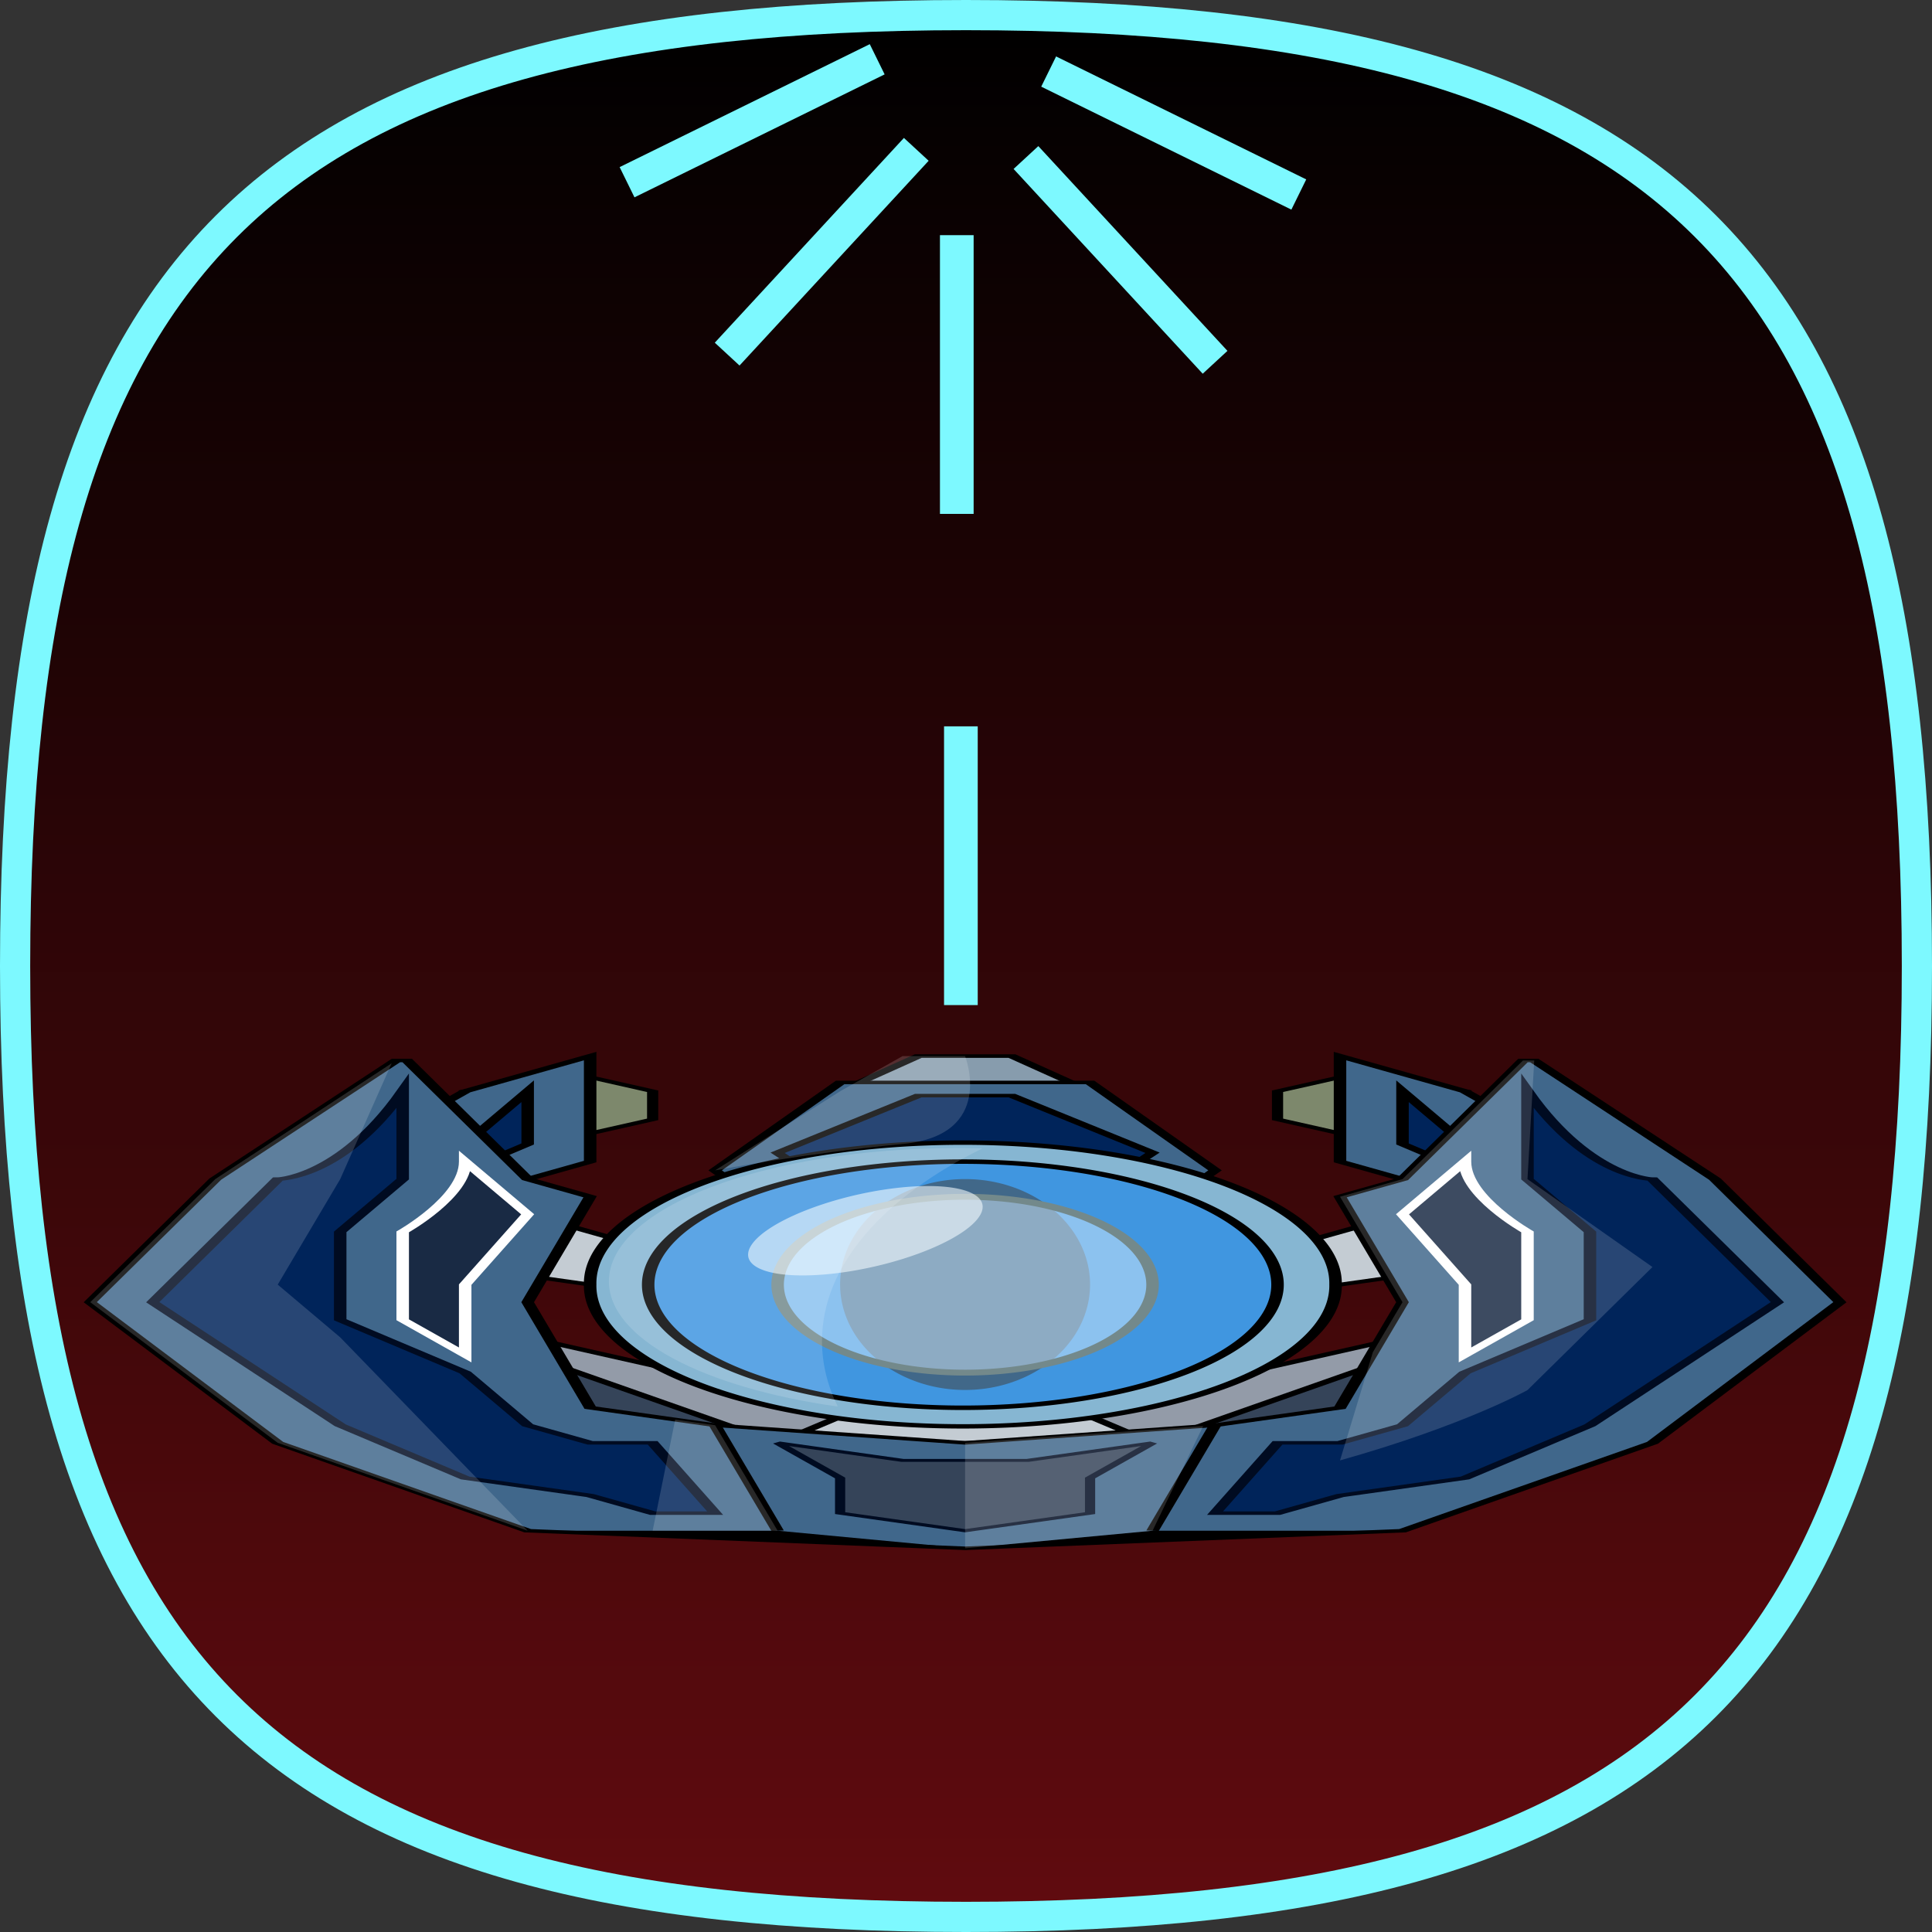 <?xml version="1.0" encoding="UTF-8" standalone="no"?>
<!-- Created using Karbon, part of Calligra: http://www.calligra-suite.org/karbon -->

<svg
   xmlns:dc="http://purl.org/dc/elements/1.1/"
   xmlns:cc="http://creativecommons.org/ns#"
   xmlns:rdf="http://www.w3.org/1999/02/22-rdf-syntax-ns#"
   xmlns:svg="http://www.w3.org/2000/svg"
   xmlns="http://www.w3.org/2000/svg"
   xmlns:xlink="http://www.w3.org/1999/xlink"
   xmlns:sodipodi="http://sodipodi.sourceforge.net/DTD/sodipodi-0.dtd"
   xmlns:inkscape="http://www.inkscape.org/namespaces/inkscape"
   id="svg2"
   sodipodi:docname="galaxy-attack.svg"
   height="128"
   width="128"
   version="1.1"
   inkscape:version="0.48.4 r9939"
   inkscape:export-filename="/home/piggz/projects/galaxy-attack-hd/galaxy-attack-128.png"
   inkscape:export-xdpi="90"
   inkscape:export-ydpi="90">
  <rect width="100%" height="100%" fill="#333333" stroke="none"/>
  <sodipodi:namedview
     id="namedview14"
     bordercolor="#666666"
     inkscape:pageshadow="2"
     guidetolerance="10"
     pagecolor="#ffffff"
     gridtolerance="10"
     inkscape:window-maximized="1"
     inkscape:zoom="3.6875"
     objecttolerance="10"
     borderopacity="1"
     inkscape:current-layer="svg2"
     inkscape:cx="101.46575"
     inkscape:cy="57.367796"
     inkscape:window-y="-3"
     inkscape:window-x="33"
     inkscape:window-width="1565"
     showgrid="false"
     inkscape:pageopacity="0"
     inkscape:window-height="880" />
  <defs
     id="defs4">
    <linearGradient
       id="gradient0"
       y2="0.16"
       x2="0.095"
       gradientTransform="matrix(6.048,0,0,6.048,-32.544,5.228)"
       y1="-0.003"
       x1="0.097">
      <stop
         id="stop7"
         stop-color="#0F0"
         stop-opacity="1"
         offset="0"
         style="stop-color:#000000;stop-opacity:1;" />
      <stop
         id="stop9"
         stop-color="#008100"
         stop-opacity="1"
         offset="1"
         style="stop-color:#610b0f;stop-opacity:1;" />
    </linearGradient>
    <linearGradient
       id="linearGradient3767"
       y2="255.26"
       xlink:href="#gradient0"
       gradientUnits="userSpaceOnUse"
       x2="122.58"
       y1="0.412"
       x1="122.58"
       inkscape:collect="always" />
    <radialGradient
       inkscape:collect="always"
       xlink:href="#linearGradient3896"
       id="radialGradient2990"
       gradientUnits="userSpaceOnUse"
       gradientTransform="matrix(1.078,0,0,0.693,-2.841,8.01)"
       cx="32.364"
       cy="29.364"
       fx="32.364"
       fy="29.364"
       r="29.091" />
    <linearGradient
       id="linearGradient3896">
      <stop
         id="stop3898"
         style="stop-color:#009300;stop-opacity:1"
         offset="0" />
      <stop
         id="stop3900"
         style="stop-color:#000000;stop-opacity:1"
         offset="1" />
    </linearGradient>
    <linearGradient
       inkscape:collect="always"
       xlink:href="#gradient0"
       id="linearGradient3055"
       gradientUnits="userSpaceOnUse"
       x1="122.58"
       y1="0.412"
       x2="122.58"
       y2="255.26" />
    <linearGradient
       inkscape:collect="always"
       xlink:href="#gradient0"
       id="linearGradient3057"
       gradientUnits="userSpaceOnUse"
       x1="122.58"
       y1="0.412"
       x2="122.58"
       y2="255.26" />
    <linearGradient
       inkscape:collect="always"
       xlink:href="#gradient0"
       id="linearGradient3059"
       gradientUnits="userSpaceOnUse"
       x1="122.58"
       y1="0.412"
       x2="122.58"
       y2="255.26" />
    <linearGradient
       inkscape:collect="always"
       xlink:href="#gradient0"
       id="linearGradient3063"
       gradientUnits="userSpaceOnUse"
       x1="122.58"
       y1="0.412"
       x2="122.58"
       y2="255.26"
       gradientTransform="matrix(0.496,0,0,0.496,1,1)" />
  </defs>
  <path
     style="fill:url(#linearGradient3063);stroke:#7df9ff;stroke-opacity:1;stroke-width:2;stroke-miterlimit:4;stroke-dasharray:none"
     inkscape:connector-curvature="0"
     d="m 127,64 c 0,46.675 -16.325,63 -63,63 C 17.323,127 1,110.675 1,64 1,17.325 17.323,1 64,1 c 46.675,0 63,16.325 63,63 z"
     id="hicg_background" />
  <g
     id="g3851"
     transform="matrix(0.207,0,0,0.177,13.963,62.825)">
    <g
       inkscape:export-ydpi="9.5699997"
       inkscape:export-xdpi="9.5699997"
       inkscape:export-filename="/home/piggz/projects/galaxy-attack-hd/qml/galaxy-attack-hd/pics/ship.png"
       transform="matrix(1,0,0,0.329,-78.567,27.198)"
       id="layer2">
      <g
         id="g4264">
        <path
           style="fill:#939ba8;stroke:#000000;stroke-width:4"
           inkscape:connector-curvature="0"
           d="m 180,360 100,80 h 80 L 460,360 440,460 320,500 200,460 z"
           id="path4041" />
        <path
           style="fill:#354459;stroke:#000000;stroke-width:4"
           inkscape:connector-curvature="0"
           d="m 180,380 80,100 -80,20 z"
           id="path4021" />
        <path
           style="fill:#354459;stroke:#000000;stroke-width:4"
           inkscape:connector-curvature="0"
           d="m 460,380 -80,100 80,20 z"
           id="path4021-9" />
        <path
           style="fill:#c4ccd3;stroke:#000000;stroke-width:4"
           inkscape:connector-curvature="0"
           d="m 260,480 40,-60 h 40 l 40,60 z"
           id="path4043" />
        <path
           style="fill:#c4ccd3;stroke:#000000;stroke-width:4"
           inkscape:connector-curvature="0"
           d="m 160,280 80,40 20,-20 -80,-80 z"
           id="path4045" />
        <path
           style="fill:#c4ccd3;stroke:#000000;stroke-width:4"
           inkscape:connector-curvature="0"
           d="m 480,280 -80,40 -20,-20 80,-80 z"
           id="path4045-1" />
        <path
           style="fill:#7d886c;stroke:#000000;stroke-width:3.578"
           inkscape:connector-curvature="0"
           d="m 160,80 20,64 40,-32 V 80 L 200,64 z"
           id="path4109-6-4" />
        <path
           style="fill:#40678b;stroke:#000000;stroke-width:4"
           inkscape:connector-curvature="0"
           d="M 200,160 V 40 l -40,40 -40,80 40,40 z"
           id="path4133" />
        <path
           style="fill:#00245a;stroke:#000000;stroke-width:4"
           inkscape:connector-curvature="0"
           d="m 180,80 v 60 l -40,60 z"
           id="path4137" />
        <path
           style="fill:#7d886c;stroke:#000000;stroke-width:3.578"
           inkscape:connector-curvature="0"
           d="m 480,80 -20,64 -40,-32 V 80 l 20,-16 z"
           id="path4109-6-4-1" />
        <path
           style="fill:#40678b;stroke:#000000;stroke-width:4"
           inkscape:connector-curvature="0"
           d="M 440,160 V 40 l 40,40 40,80 -40,40 z"
           id="path4133-2" />
        <path
           style="fill:#00245a;stroke:#000000;stroke-width:4"
           inkscape:connector-curvature="0"
           d="m 460,80 v 60 l 40,60 z"
           id="path4137-2" />
        <path
           style="fill:#40678b;stroke:#000000;stroke-width:4"
           inkscape:connector-curvature="0"
           d="M 137.84,45 80,180 40,320 100,480 180,580 320,600 460,580 540,480 600,320 560,180 502.16,45 h -3.6 L 460,180 440,200 460,320 440,440 400,460 320,480 240,460 200,440 180,320 200,200 180,180 141.438,45 h -3.594 z"
           id="path3809" />
        <path
           style="fill:#00245a;stroke:#000b21;stroke-width:4"
           inkscape:connector-curvature="0"
           d="m 140,80 c -20,100 -40,100 -40,100 l -40,140 60,140 40,60 40,20 20,20 h 20 L 220,480 H 200 L 180,460 160,400 120,340 V 240 l 20,-60 z"
           id="path3942" />
        <path
           style="fill:#192a44;stroke:#ffffff;stroke-width:4"
           inkscape:connector-curvature="0"
           d="m 160,160 20,60 -20,80 v 80 L 140,340 V 240 c 0,0 20,-40 20,-80 z"
           id="path3973" />
        <path
           style="fill:#354459;stroke:#000b21;stroke-width:3.266"
           inkscape:connector-curvature="0"
           d="m 260,480 20,40 v 40 l 40,20 40,-20 v -40 l 20,-40 -40,20 h -40 z"
           id="path3998" />
        <path
           style="fill:#00245a;stroke:#000b21;stroke-width:4"
           inkscape:connector-curvature="0"
           d="m 500,80 c 20,100 40,100 40,100 l 40,140 -60,140 -40,60 -40,20 -20,20 h -20 l 20,-80 h 20 l 20,-20 20,-60 40,-60 V 240 l -20,-60 z"
           id="path3942-2" />
        <path
           style="fill:#192a44;stroke:#ffffff;stroke-width:4"
           inkscape:connector-curvature="0"
           d="m 480,160 -20,60 20,80 v 80 l 20,-40 V 240 c 0,0 -20,-40 -20,-80 z"
           id="path3973-2" />
        <path
           inkscape:connector-curvature="0"
           d="m 180,580 h 80 l 60,20 z"
           id="path4069" />
        <path
           inkscape:connector-curvature="0"
           d="m 320,600 60,-20 h 80 z"
           id="path4071" />
        <path
           style="fill:none;stroke:#000000;stroke-width:4"
           inkscape:connector-curvature="0"
           d="M 380,580 400,460"
           id="path4096" />
        <path
           style="fill:none;stroke:#000000;stroke-width:4"
           inkscape:connector-curvature="0"
           d="M 260,580 240,460"
           id="path4098" />
        <path
           style="fill:#879cad;stroke:#000000;stroke-width:4"
           inkscape:connector-curvature="0"
           d="m 280,80 25,-40 h 30 l 25,40 z"
           id="path4205" />
        <path
           style="fill:#40678b;stroke:#000000;stroke-width:4"
           inkscape:connector-curvature="0"
           d="M 280,270 240,170 280,70 h 80 l 40,100 -40,100 z"
           id="path4181" />
        <path
           style="fill:#00245a;stroke:#000000;stroke-width:4"
           inkscape:connector-curvature="0"
           d="m 275,185 h 90 l 15,-35 -45,-65 h -30 l -45,65 z"
           id="path4201" />
      </g>
    </g>
    <g
       inkscape:export-ydpi="9.5699997"
       inkscape:export-xdpi="9.5699997"
       inkscape:export-filename="/home/piggz/projects/galaxy-attack-hd/qml/galaxy-attack-hd/pics/ship.png"
       transform="matrix(1,0,0,0.329,-78.567,27.198)"
       id="layer3">
      <path
         style="fill:#86b6d2;stroke:#000000;stroke-width:4;stroke-linejoin:round"
         inkscape:connector-curvature="0"
         transform="matrix(1,0,0,1.244,0,-112.44)"
         d="m 438.57,331.43 a 119.29,128.57 0 1 1 -238.57,0 119.29,128.57 0 1 1 238.57,0 z"
         id="path3938" />
      <path
         style="fill:#4096e0;stroke:#000000;stroke-width:4;stroke-linejoin:round"
         inkscape:connector-curvature="0"
         transform="matrix(1,0,0,1.273,0,-120)"
         d="M 420,330 A 100.715,110.005 0 1 1 218.57,330 100.715,110.005 0 1 1 420,330 z"
         id="path3940" />
      <path
         style="fill:#424242;fill-opacity:0.549"
         inkscape:connector-curvature="0"
         transform="matrix(1,0,0,1.333,0,-140)"
         d="m 360,330 a 40,90 0 1 1 -80,0 40,90 0 1 1 80,0 z"
         id="path4065" />
      <path
         style="fill:#dbeeff;fill-opacity:0.495;stroke:#73898b;stroke-width:4;stroke-linejoin:round"
         inkscape:connector-curvature="0"
         transform="matrix(1,0,0,1.667,0,-233.33)"
         d="m 380,320 a 60,60 0 1 1 -120,0 60,60 0 1 1 120,0 z"
         id="path4067" />
      <path
         style="fill:#f5fbff;fill-opacity:0.157"
         inkscape:connector-curvature="0"
         d="m 317.73,144.63 c -61.709,0 -111.73,67.903 -111.73,151.66 0,65.409 30.485,121.14 73.238,142.42 -3.295,-23.819 -5.035,-48.756 -5.035,-74.44 0,-86.196 19.717,-164.01 51.372,-219.26 -2.598,-0.245 -5.201,-0.385 -7.845,-0.385 z"
         id="path3938-9" />
      <path
         style="fill:#f5fbff;fill-opacity:0.588"
         inkscape:connector-curvature="0"
         transform="matrix(0.478,0.739,-0.626,0.815,311.38,-194.54)"
         d="m 331.33,263.21 a 35.355,53.539 0 1 1 -70.711,0 35.355,53.539 0 1 1 70.711,0 z"
         id="path4262" />
    </g>
    <g
       inkscape:export-ydpi="9.5699997"
       inkscape:export-xdpi="9.5699997"
       inkscape:export-filename="/home/piggz/projects/galaxy-attack-hd/qml/galaxy-attack-hd/pics/ship.png"
       transform="matrix(1,0,0,0.329,-78.567,27.198)"
       id="layer4">
      <path
         style="fill:#ffffff;fill-opacity:0.157"
         inkscape:connector-curvature="0"
         d="m 300,40 -20,40 -40,90 c 0,0 30,-20 60,-30 30,-10 20,-100 20,-100 z m 198.56,5 -38.56,135 -20,20 20,120 -9.5,57 -10.5,123 c 40,-40 60,-80 60,-80 L 540,280 500,180 502.16,45 z M 136.47,48.188 80,179.998 l -40,140 60,160 80,100 -60,-220 -20,-60 20,-120 z m 90.75,405.44 -7.22,126.37 h 40 l -20,-120 z m 168.97,7.31 -76.19,19.06 v 120 l 60,-20 z"
         id="path3809-5" />
    </g>
  </g>
  <path
     style="fill:none;stroke:#7df9ff;stroke-width:2.231px;stroke-linecap:butt;stroke-linejoin:miter;stroke-opacity:1"
     d="m 63.661,66.589 0,-18.467"
     id="path3889"
     inkscape:connector-curvature="0" />
  <path
     inkscape:connector-curvature="0"
     id="path3891"
     d="m 63.39,34.047 0,-18.467"
     style="fill:none;stroke:#7df9ff;stroke-width:2.231px;stroke-linecap:butt;stroke-linejoin:miter;stroke-opacity:1" />
  <path
     inkscape:connector-curvature="0"
     id="path3895"
     d="M 48.176,23.461 60.706,9.895"
     style="fill:none;stroke:#7df9ff;stroke-width:2.231px;stroke-linecap:butt;stroke-linejoin:miter;stroke-opacity:1" />
  <path
     inkscape:connector-curvature="0"
     id="path3897"
     d="M 41.544,12.073 58.117,3.927"
     style="fill:none;stroke:#7df9ff;stroke-width:2.231px;stroke-linecap:butt;stroke-linejoin:miter;stroke-opacity:1" />
  <path
     style="fill:none;stroke:#7df9ff;stroke-width:2.231px;stroke-linecap:butt;stroke-linejoin:miter;stroke-opacity:1"
     d="M 80.502,24.003 67.972,10.437"
     id="path3901"
     inkscape:connector-curvature="0" />
  <path
     style="fill:none;stroke:#7df9ff;stroke-width:2.231px;stroke-linecap:butt;stroke-linejoin:miter;stroke-opacity:1"
     d="M 86.049,12.887 69.476,4.74"
     id="path3903"
     inkscape:connector-curvature="0" />
</svg>
